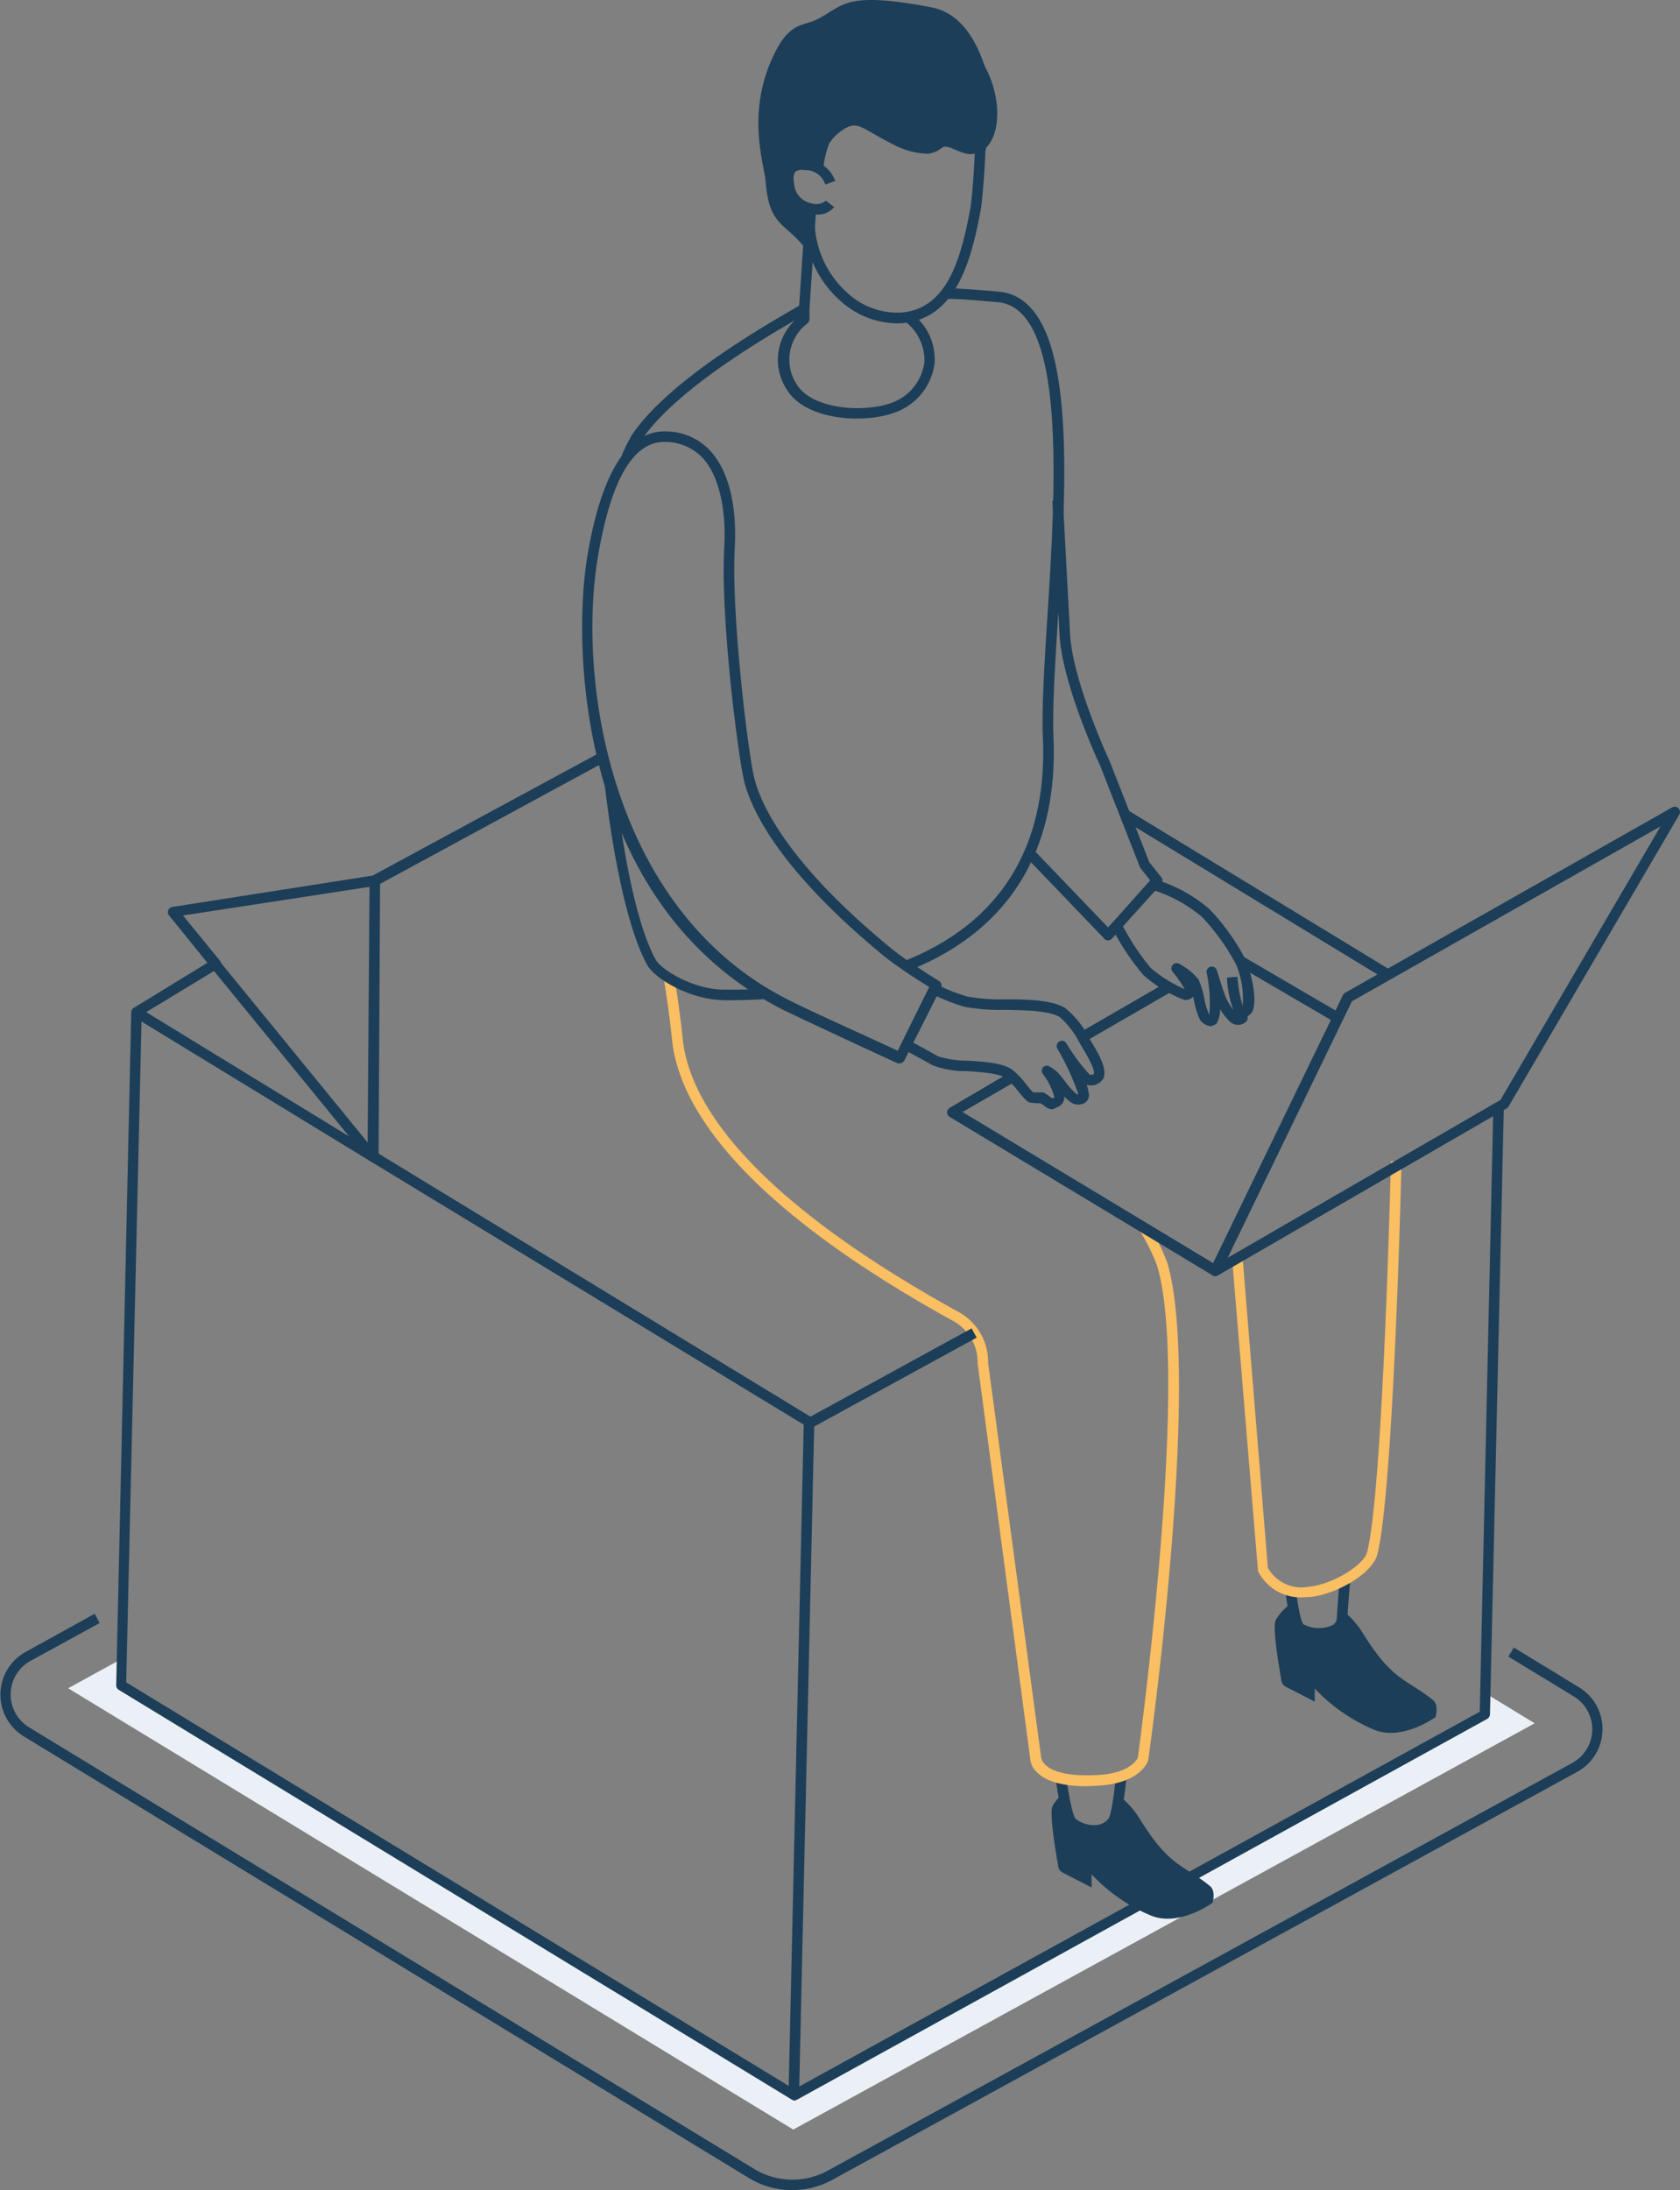 <svg xmlns="http://www.w3.org/2000/svg" viewBox="0 0 159.75 208.13"><rect x="0" y="0" width="159.75" height="208.13" fill="#808080" stroke="none"/><defs><style>.cls-1{fill:#ebf0f6;}.cls-2{fill:#1c3e58;}.cls-3{fill:#fabf62;}</style></defs><title>アセット 4</title><g id="レイヤー_2" data-name="レイヤー 2"><g id="Illustration"><polygon class="cls-1" points="141.21 162.93 116.78 176.29 108.15 180.99 75.92 198.9 11.52 160.16 11.55 157.66 6.48 160.44 75.43 202.38 145.93 163.77 141.25 160.92 141.21 162.93"/><path class="cls-2" d="M75.35,208.13A7.83,7.83,0,0,1,71.24,207l-69-42a4.64,4.64,0,0,1,.18-8L9,153.36l.48.88-6.58,3.6a3.65,3.65,0,0,0-.14,6.31l69,42a7,7,0,0,0,6.9.16l70.86-38.78a3.65,3.65,0,0,0,.14-6.31l-6.23-3.79.52-.86,6.23,3.8a4.64,4.64,0,0,1-.18,8L79.14,207.16A7.86,7.86,0,0,1,75.35,208.13Z"/><path class="cls-2" d="M125.47,155.72a4.31,4.31,0,0,1-2.06-.51c-.36-.2-.77-.67-1.16-3.85l1-.13c.33,2.69.65,3.09.69,3.13a3.16,3.16,0,0,0,2.71.11.77.77,0,0,0,.46-.63c.07-1.15.17-2.41.27-3.63l1,.08c-.1,1.22-.2,2.47-.27,3.61a1.75,1.75,0,0,1-1,1.44A3.43,3.43,0,0,1,125.47,155.72Z"/><path class="cls-2" d="M104,174.46a3.87,3.87,0,0,1-2.4-.87c-.21-.18-.61-.51-1.21-4.42l1-.15c.49,3.22.81,3.74.87,3.81a2.83,2.83,0,0,0,2,.61,1.66,1.66,0,0,0,1.15-.6c.06-.08.35-.62.7-4l1,.1c-.35,3.41-.66,4.19-.89,4.5a2.65,2.65,0,0,1-1.84,1A2.69,2.69,0,0,1,104,174.46Z"/><path class="cls-3" d="M103.33,169.75c-2.21,0-3.77-.42-4.66-1.26a2,2,0,0,1-.71-1.38l-5-37.56a4.46,4.46,0,0,0-2.3-4C74,116.38,64.75,107.13,63.9,98.78c-.19-1.85-.45-3.75-.76-5.65l1-.16c.32,1.92.58,3.84.77,5.71.82,8,9.89,17,26.24,26a5.4,5.4,0,0,1,2.81,4.85L99,167c0,.07.19,2,5.47,1.68,3.17-.19,3.72-1.63,3.74-1.69,0-.27,5-36,1.82-46.71a18.53,18.53,0,0,0-1.72-3.42l.85-.52A19.81,19.81,0,0,1,111,120c3.23,11-1.6,45.75-1.81,47.23,0,.16-.73,2.22-4.66,2.46Z"/><path class="cls-3" d="M123.93,151.8a4.55,4.55,0,0,1-4.32-2.51.57.57,0,0,1,0-.14l-2.46-29.66,1-.08L120.56,149a3.69,3.69,0,0,0,3.91,1.79c2.16-.2,5.22-2,5.54-3.33,1.48-5.86,2.22-35.82,2.25-37.09l1,0c0,1.28-.77,31.34-2.28,37.32-.47,1.89-4,3.85-6.42,4.08Z"/><rect class="cls-2" x="122.17" y="88.75" width="1" height="10.66" transform="translate(-20.43 152.58) rotate(-59.72)"/><rect class="cls-2" x="102.44" y="95.71" width="9.1" height="1" transform="translate(-33.78 66.41) rotate(-30.01)"/><path class="cls-2" d="M115.3,121.2l-25-15.06a.51.51,0,0,1-.24-.44.49.49,0,0,1,.25-.42L95.89,102l.5.87-4.86,2.81,24.28,14.63Z"/><path class="cls-2" d="M115.25,97.53a1.45,1.45,0,0,1-1.11-.56,6.81,6.81,0,0,1-.6-1.88l-.09-.37a1,1,0,0,1-.82.31,12.44,12.44,0,0,1-3.9-2.36,23.37,23.37,0,0,1-3-4.51l.89-.45A22.68,22.68,0,0,0,109.43,92a13.16,13.16,0,0,0,3.21,2,9.69,9.69,0,0,0-1.14-1.65.5.5,0,0,1,.62-.76,5.94,5.94,0,0,1,1.82,1.46,7.29,7.29,0,0,1,.57,1.81,6.73,6.73,0,0,0,.48,1.59,13.63,13.63,0,0,0-.25-4,.5.5,0,0,1,.37-.58.51.51,0,0,1,.6.34s.61,2,.85,2.57a6,6,0,0,0,1,1.54l.08,0v-.17h1v.59a.55.55,0,0,1-.13.34,1.12,1.12,0,0,1-1.56,0,4.88,4.88,0,0,1-.92-1.18,3,3,0,0,1-.3,1.29.62.62,0,0,1-.5.27Z"/><path class="cls-2" d="M118.16,96.58a.93.93,0,0,1-.79-.36,10.14,10.14,0,0,1-.7-3.32l1-.07a11.71,11.71,0,0,0,.5,2.75,8.6,8.6,0,0,0-.6-3.86,20.87,20.87,0,0,0-3.25-4.56,13.53,13.53,0,0,0-4.72-2.59l.23-1A14.17,14.17,0,0,1,115,86.39a20.87,20.87,0,0,1,3.54,5c.31.81,1.08,3.41.56,4.72a.9.9,0,0,1-.77.5Z"/><path class="cls-2" d="M115.55,121.28a.51.51,0,0,1-.34-.14.51.51,0,0,1-.11-.58l12.6-26a.45.45,0,0,1,.2-.21L159,76.73a.5.5,0,0,1,.6.08.51.51,0,0,1,.08.61l-16.23,27.73a.39.39,0,0,1-.18.18L115.8,121.21A.52.52,0,0,1,115.55,121.28Zm13-26.12-11.81,24.37,25.94-15,15.22-26Z"/><path class="cls-2" d="M105.38,89.37a.51.51,0,0,1-.36-.15l-7.56-7.88.72-.69,7.19,7.49,4-4.48-.91-1.14a.54.54,0,0,1-.07-.13l-3.82-9.73c-.13-.27-3.49-7.51-3.81-12.19l-.69-12.87,1-.05.69,12.85c.31,4.5,3.69,11.8,3.73,11.87l3.8,9.68,1.13,1.41a.51.51,0,0,1,0,.65l-4.7,5.2a.5.5,0,0,1-.36.16Z"/><path class="cls-2" d="M60,43.78l-.92-.39a14.31,14.31,0,0,1,1.07-2.15c3.53-5.11,12.32-10.16,16.07-12.32a.5.5,0,0,1,.75.45l0,1a.51.51,0,0,1-.2.37,4.31,4.31,0,0,0-1,5.81C77.36,39.11,83,39.3,85.42,38a4.75,4.75,0,0,0,2.48-3.57,4.63,4.63,0,0,0-2-4l.63-.77a5.47,5.47,0,0,1,2.34,4.85,5.74,5.74,0,0,1-3,4.35c-2.78,1.51-9.07,1.31-11-1.76a5.15,5.15,0,0,1,.72-6.66C71.53,32.79,64.08,37.32,61,41.81A12.84,12.84,0,0,0,60,43.78Z"/><path class="cls-2" d="M68.91,95.05c-3.21,0-6.64-2-7.39-3.38-1.64-3-3.07-9.13-4-16.93l1-.12c.86,7.68,2.25,13.72,3.82,16.57.56,1,3.62,2.86,6.52,2.86,1.27,0,2.52,0,3.71-.09l0,1c-1.21.07-2.47.1-3.76.1Z"/><path class="cls-2" d="M86.64,92.15l-.38-.93c13.61-5.55,13.06-17.84,12.88-21.87,0-.38,0-.7,0-.93,0-2.55.21-6,.44-9.56.8-12.51,1.89-29.63-4.76-30.15l-1.32-.11c-1.42-.12-2.48-.2-3.35-.2v-1c.93,0,2,.09,3.45.2l1.31.11c7.63.6,6.55,17.57,5.68,31.21-.23,3.59-.44,7-.44,9.5,0,.22,0,.52,0,.88C100.32,73.51,100.9,86.33,86.64,92.15Z"/><path class="cls-2" d="M85.27,30.73A8.17,8.17,0,0,1,80,28.67a10.28,10.28,0,0,1-3.53-7.24l1-.07a9.37,9.37,0,0,0,3.19,6.55,7,7,0,0,0,5.09,1.79c4.41-.4,5.66-5.24,6.57-10.17a74.51,74.51,0,0,0,.43-8.41h1a72.81,72.81,0,0,1-.45,8.59c-.93,5.07-2.35,10.52-7.45,11Q85.57,30.73,85.27,30.73Z"/><path class="cls-2" d="M77.74,20.39a3.81,3.81,0,0,1-.74-.08,3,3,0,0,1-2.43-2.78,2.1,2.1,0,0,1,.36-1.86,1.93,1.93,0,0,1,1.69-.47,3,3,0,0,1,2.8,2l-.94.34a2,2,0,0,0-2-1.38,1.15,1.15,0,0,0-.86.16,1.28,1.28,0,0,0-.11,1,2,2,0,0,0,1.66,2,1.39,1.39,0,0,0,1.36-.25l.79.61A2,2,0,0,1,77.74,20.39Z"/><path class="cls-2" d="M100.1,105.42a1.05,1.05,0,0,1-.61-.19c-.17-.13-.4-.29-.54-.38a7.28,7.28,0,0,1-1-.07c-.28-.07-.5-.31-1.13-1.08a10.43,10.43,0,0,0-1.13-1.23c-.69-.47-2.32-.58-3.75-.68a8.76,8.76,0,0,1-3.25-.55c-.61-.35-2.85-1.56-2.85-1.56l.47-.88s2.27,1.22,2.88,1.58a9.38,9.38,0,0,0,2.81.42c1.64.1,3.34.22,4.25.85a8.42,8.42,0,0,1,1.34,1.41c.22.27.51.62.65.75l.86,0a.47.47,0,0,1,.26.08s.41.28.69.49a.59.59,0,0,0,.22-.08,6.21,6.21,0,0,0-1.11-2.24.51.51,0,0,1,0-.6.49.49,0,0,1,.58-.14,3.45,3.45,0,0,1,1.18,1l.35.44a6.1,6.1,0,0,0,1.11,1.22.32.32,0,0,0,.16,0,24.31,24.31,0,0,0-2-4.33.5.5,0,0,1,.19-.67.49.49,0,0,1,.67.16,17.22,17.22,0,0,0,2.23,3,.61.61,0,0,0,.39-.09c.12-.47-.76-1.93-1.13-2.55l-.23-.38a7.94,7.94,0,0,0-1.92-2.49c-1.07-.59-3.25-.63-5.16-.66a18.21,18.21,0,0,1-3.9-.3,18.85,18.85,0,0,1-3.17-1.27l.45-.89a18.52,18.52,0,0,0,3,1.19,17.64,17.64,0,0,0,3.65.27c2.14,0,4.34.07,5.63.79a8.58,8.58,0,0,1,2.31,2.86l.21.36c.79,1.3,1.47,2.54,1.2,3.43a1.37,1.37,0,0,1-1.63.68,4.32,4.32,0,0,1,.22,1,.87.87,0,0,1-.48.76,1.21,1.21,0,0,1-1.24-.1,4,4,0,0,1-.63-.55,1.1,1.1,0,0,1-.07.48,1.06,1.06,0,0,1-.72.58A1.31,1.31,0,0,1,100.1,105.42Z"/><path class="cls-2" d="M85.59,101.05a.54.54,0,0,1-.21,0c-.08,0-8.68-4-10.91-5.08C54.84,86,54.39,61.33,55.88,52.67,57.23,44.8,59.76,40.88,63.35,41a5.75,5.75,0,0,1,4.22,1.88C69.86,45.42,70,49.7,69.87,52c-.35,6.43,1.25,19.32,1.82,21.8S74.78,82,84.86,90.22c1.33,1.09,4.4,3,4.43,3a.5.5,0,0,1,.19.65L86,100.77A.51.51,0,0,1,85.59,101.05ZM63.17,42c-3,0-5.07,3.64-6.3,10.82C54.85,64.6,58,86.45,74.93,95c1.92,1,8.64,4,10.43,4.86l3-6.07A46.84,46.84,0,0,1,84.23,91C73.92,82.56,71.34,76.76,70.72,74.06c-.5-2.15-2.23-15.12-1.85-22.08.2-3.7-.54-6.76-2-8.4A4.88,4.88,0,0,0,63.32,42Z"/><path class="cls-2" d="M77,135.65a.48.48,0,0,1-.26-.07L35.19,110.34a.49.49,0,0,1-.24-.43l.19-26.25a.49.49,0,0,1,.26-.43L57.08,71.5l.48.88L36.14,84,36,109.63l41.06,25,15.33-8.39.48.88-15.58,8.52A.5.5,0,0,1,77,135.65Z"/><path class="cls-2" d="M75.55,199.61a.5.5,0,0,1-.26-.08l-64-38.94a.52.52,0,0,1-.24-.44L12.48,96.2a.48.48,0,0,1,.24-.42l7-4.28L16.08,87a.47.47,0,0,1-.08-.49.49.49,0,0,1,.39-.32l19.17-3,.16,1L17.4,87l3.5,4.28a.47.47,0,0,1,.1.4.5.5,0,0,1-.23.34l-7.3,4.43L12,159.88l63,38.35,1.43-63.09,1,0-1.45,64a.5.5,0,0,1-.5.49Z"/><path class="cls-2" d="M35.45,110.41a.48.48,0,0,1-.26-.07L12.72,96.63l.52-.85L33.2,108,20.12,92l.78-.63,14.93,18.27a.5.5,0,0,1,0,.65A.48.48,0,0,1,35.45,110.41Z"/><path class="cls-2" d="M75.79,199.54l-.49-.87,65.41-36L142,105.17l1,0-1.32,57.75a.54.54,0,0,1-.26.43Z"/><rect class="cls-2" x="119.01" y="70.45" width="1" height="29.19" transform="translate(-15.26 142.95) rotate(-58.69)"/><path class="cls-2" d="M76.92,19.76a2.56,2.56,0,0,1-1.86-2.31c-.21-1.28.26-1.88,1.52-1.76l.34.06c-.06-2.72-.07-5.19-.07-5.19.87-3.85,17.27-3.21,16.42.56,0,0,0,2.26-.1,4.57a12.85,12.85,0,0,0,.91-7.84C93.39,5.11,92,1.34,88.53.69,80.07-.91,80.26.6,77.61,1.88c-1.23.6-2.53.21-4,3.28-2.71,5.53-.93,10.49-.81,12.06.35,4.45,1.95,3.89,3.87,6.52C76.67,22.7,76.87,20.35,76.92,19.76Z"/><path class="cls-2" d="M92.15,4.39C88,.6,81.2,1.14,78.2,2.66c-3.53,1.79-3.41,3.34-4,4.79-1.76,4.13.93,8.77,1,8.82.2-.45.67-.65,1.44-.58a2.9,2.9,0,0,1,1.61.6,10.28,10.28,0,0,1,.57-2.6,4.09,4.09,0,0,1,1.09-1.19c1.66-1.19,1.76-.41,5.11,1.27a7.37,7.37,0,0,0,3.24.84A2.61,2.61,0,0,0,89.62,14c.62-.31,1.69.7,2.76.64C95.74,14.44,95.61,7.56,92.15,4.39Z"/><rect class="cls-2" x="72.01" y="24.09" width="9.56" height="1" transform="translate(47.14 99.56) rotate(-86.18)"/><path class="cls-2" d="M115,179.19c-2.49-2-3.78-1.75-6.6-6.3a8.45,8.45,0,0,0-2-2.25,7.56,7.56,0,0,1-.59,2.5c-.79,1.05-2.63,1.11-3.92.06a6.93,6.93,0,0,1-.81-2.75,4.3,4.3,0,0,0-1,1.2c-.36.78.53,5.59.53,5.59a.83.83,0,0,0,.48.74l2.71,1.39v-1.24a16.54,16.54,0,0,0,5.48,3.84c2.72,1.27,6-1.13,6-1.13S115.69,179.71,115,179.19Z"/><path class="cls-2" d="M136.22,161.53c-2.5-2-3.79-1.75-6.61-6.3a8.49,8.49,0,0,0-2-2.24l-.06.88c-.09,1.4-2.46,1.73-3.95.9-.31-.17-.56-1.13-.76-2.41a4.56,4.56,0,0,0-1.54,1.62c-.36.79.53,5.6.53,5.6a.83.83,0,0,0,.48.74l2.71,1.39v-1.24a16.54,16.54,0,0,0,5.48,3.84c2.72,1.27,6-1.13,6-1.13S136.87,162,136.22,161.53Z"/></g></g></svg>